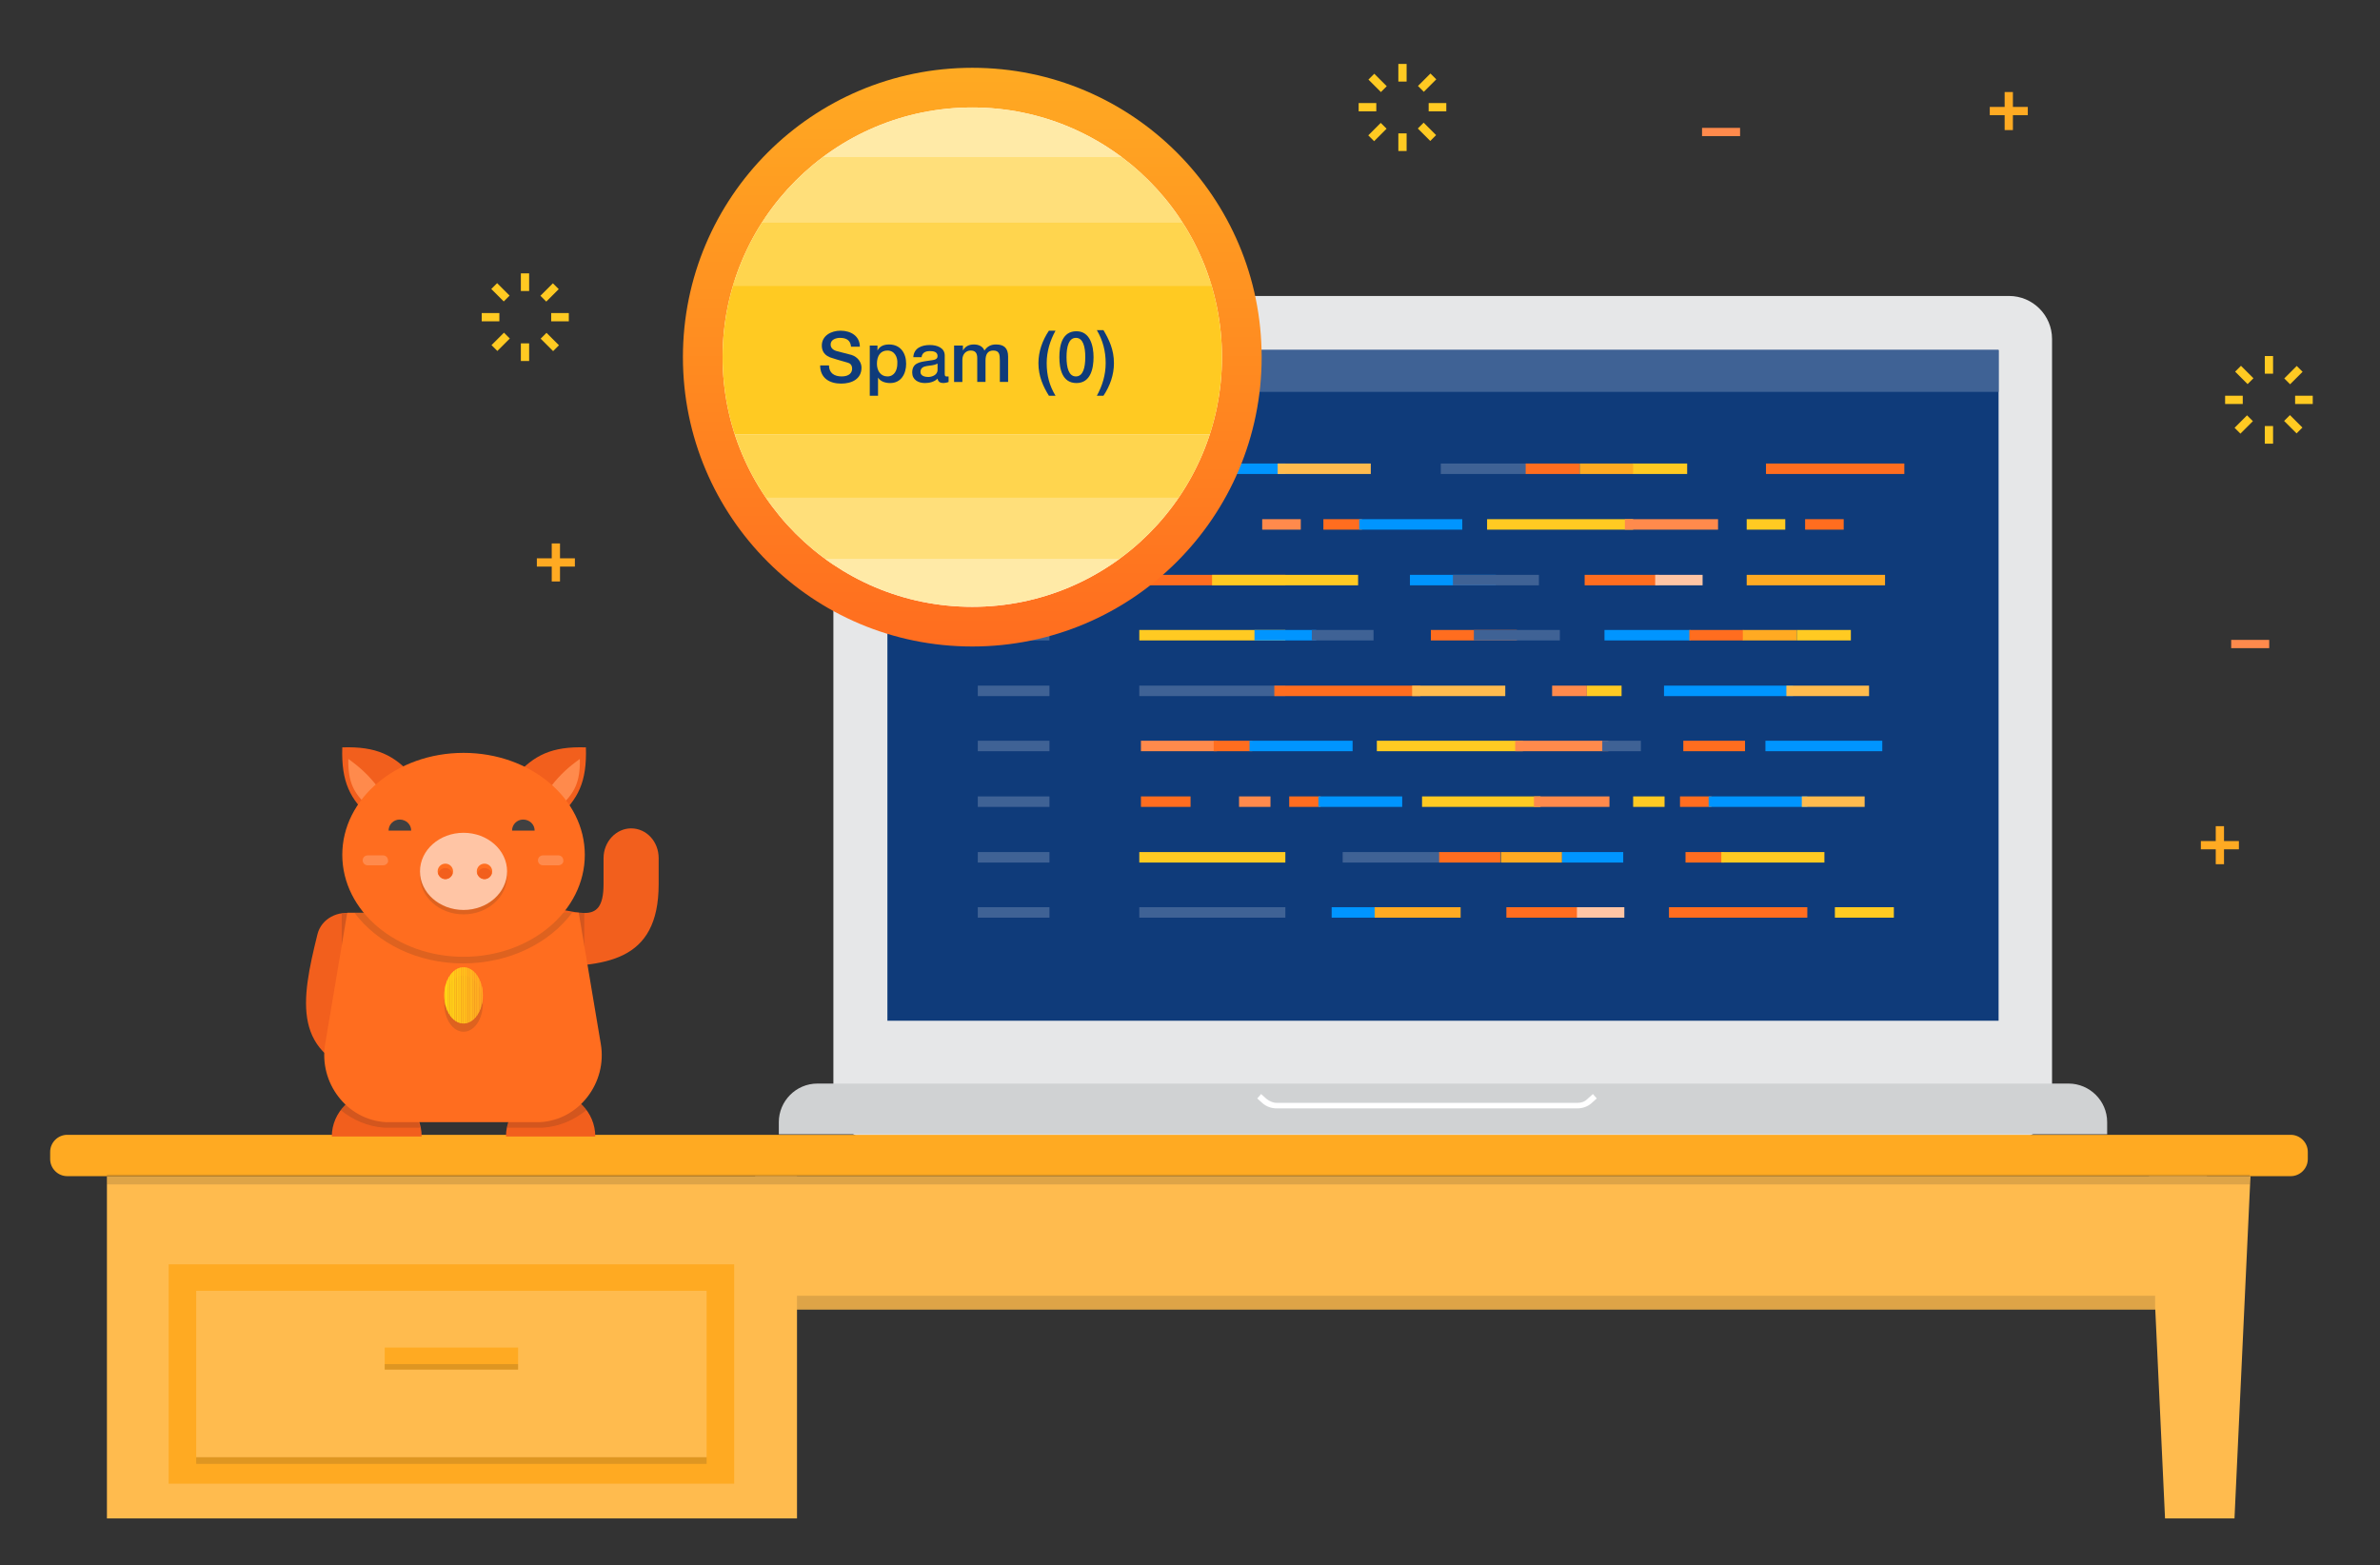 <?xml version="1.0" encoding="utf-8"?>
<!-- Generator: Adobe Illustrator 18.1.1, SVG Export Plug-In . SVG Version: 6.00 Build 0)  -->
<svg version="1.1" id="Layer_1" xmlns="http://www.w3.org/2000/svg" xmlns:xlink="http://www.w3.org/1999/xlink" x="0px" y="0px"
	 viewBox="0 0 431.8 284" enable-background="new 0 0 431.8 284" xml:space="preserve">
<rect x="0" y="0" width="431.8" height="284" fill="#333333" stroke="none"/>
<g>
	<g>
		<g>
			<path fill="#E6E7E8" d="M364.6,207H159c-4.3,0-7.8-3.5-7.8-7.8V61.5c0-4.3,3.5-7.8,7.8-7.8h205.5c4.3,0,7.8,3.5,7.8,7.8v137.6
				C372.4,203.5,368.9,207,364.6,207z"/>
		</g>
		<g>
			<rect x="161" y="63.5" fill="#0F3B7A" width="201.6" height="121.7"/>
		</g>
		<g>
			<rect x="161" y="63.5" fill="#3F6295" width="201.6" height="7.6"/>
		</g>
		<g>
			<circle fill="#6F89AF" cx="167.1" cy="67.3" r="1.4"/>
		</g>
		<g>
			<circle fill="#6F89AF" cx="173.2" cy="67.3" r="1.4"/>
		</g>
		<g>
			<circle fill="#6F89AF" cx="179.3" cy="67.3" r="1.4"/>
		</g>
		<g>
			<rect x="177.4" y="84.1" fill="#3F6295" width="13" height="1.9"/>
		</g>
		<g>
			<rect x="177.4" y="94.2" fill="#3F6295" width="13" height="1.9"/>
		</g>
		<g>
			<rect x="177.4" y="104.3" fill="#3F6295" width="13" height="1.9"/>
		</g>
		<g>
			<rect x="177.4" y="114.3" fill="#3F6295" width="13" height="1.9"/>
		</g>
		<g>
			<rect x="177.4" y="124.4" fill="#3F6295" width="13" height="1.9"/>
		</g>
		<g>
			<rect x="177.4" y="134.4" fill="#3F6295" width="13" height="1.9"/>
		</g>
		<g>
			<rect x="177.4" y="144.5" fill="#3F6295" width="13" height="1.9"/>
		</g>
		<g>
			<rect x="177.4" y="154.6" fill="#3F6295" width="13" height="1.9"/>
		</g>
		<g>
			<rect x="177.4" y="164.6" fill="#3F6295" width="13" height="1.9"/>
		</g>
		<g>
			<rect x="206.7" y="84.1" fill="#0095FF" width="26.5" height="1.9"/>
		</g>
		<g>
			<rect x="207" y="94.2" fill="#FFCA22" width="11" height="1.9"/>
		</g>
		<g>
			<rect x="206.7" y="104.3" fill="#FF6D1F" width="26.5" height="1.9"/>
		</g>
		<g>
			<rect x="206.7" y="114.3" fill="#FFCA22" width="26.5" height="1.9"/>
		</g>
		<g>
			<rect x="206.7" y="124.4" fill="#3F6295" width="26.5" height="1.9"/>
		</g>
		<g>
			<rect x="207" y="134.4" fill="#FF8A4C" width="13.8" height="1.9"/>
		</g>
		<g>
			<rect x="206.7" y="154.6" fill="#FFCA22" width="26.5" height="1.9"/>
		</g>
		<g>
			<rect x="206.7" y="164.6" fill="#3F6295" width="26.5" height="1.9"/>
		</g>
		<g>
			<rect x="231.8" y="84.1" fill="#FFBB4E" width="16.9" height="1.9"/>
		</g>
		<g>
			<rect x="261.4" y="84.1" fill="#3F6295" width="15.6" height="1.9"/>
		</g>
		<g>
			<rect x="276.8" y="84.1" fill="#FF6D1F" width="9.8" height="1.9"/>
		</g>
		<g>
			<rect x="286.6" y="84.1" fill="#FFAA22" width="9.8" height="1.9"/>
		</g>
		<g>
			<rect x="296.3" y="84.1" fill="#FFCA22" width="9.8" height="1.9"/>
		</g>
		<g>
			<rect x="320.4" y="84.1" fill="#FF6D1F" width="25.1" height="1.9"/>
		</g>
		<g>
			<rect x="229" y="94.2" fill="#FF8A4C" width="7" height="1.9"/>
		</g>
		<g>
			<rect x="240.1" y="94.2" fill="#FF6D1F" width="7" height="1.9"/>
		</g>
		<g>
			<rect x="246.6" y="94.2" fill="#0095FF" width="18.7" height="1.9"/>
		</g>
		<g>
			<rect x="269.8" y="94.2" fill="#FFCA22" width="26.5" height="1.9"/>
		</g>
		<g>
			<rect x="294.8" y="94.2" fill="#FF8A4C" width="16.9" height="1.9"/>
		</g>
		<g>
			<rect x="316.9" y="94.2" fill="#FFCA22" width="7" height="1.9"/>
		</g>
		<g>
			<rect x="327.5" y="94.2" fill="#FF6D1F" width="7" height="1.9"/>
		</g>
		<g>
			<rect x="219.9" y="104.3" fill="#FFCA22" width="26.5" height="1.9"/>
		</g>
		<g>
			<rect x="255.8" y="104.3" fill="#0095FF" width="15.6" height="1.9"/>
		</g>
		<g>
			<rect x="263.6" y="104.3" fill="#3F6295" width="15.6" height="1.9"/>
		</g>
		<g>
			<rect x="287.5" y="104.3" fill="#FF6D1F" width="13.5" height="1.9"/>
		</g>
		<g>
			<rect x="300.3" y="104.3" fill="#FFC5A5" width="8.6" height="1.9"/>
		</g>
		<g>
			<rect x="316.9" y="104.3" fill="#FFAA22" width="25.1" height="1.9"/>
		</g>
		<g>
			<rect x="227.6" y="114.3" fill="#0095FF" width="11.2" height="1.9"/>
		</g>
		<g>
			<rect x="238" y="114.3" fill="#3F6295" width="11.2" height="1.9"/>
		</g>
		<g>
			<rect x="259.6" y="114.3" fill="#FF6D1F" width="15.6" height="1.9"/>
		</g>
		<g>
			<rect x="267.4" y="114.3" fill="#3F6295" width="15.6" height="1.9"/>
		</g>
		<g>
			<rect x="291.1" y="114.3" fill="#0095FF" width="15.6" height="1.9"/>
		</g>
		<g>
			<rect x="306.5" y="114.3" fill="#FF6D1F" width="9.8" height="1.9"/>
		</g>
		<g>
			<rect x="316.2" y="114.3" fill="#FFAA22" width="9.8" height="1.9"/>
		</g>
		<g>
			<rect x="326" y="114.3" fill="#FFCA22" width="9.8" height="1.9"/>
		</g>
		<g>
			<rect x="231.2" y="124.4" fill="#FF6D1F" width="26.5" height="1.9"/>
		</g>
		<g>
			<rect x="256.2" y="124.4" fill="#FFBB4E" width="16.9" height="1.9"/>
		</g>
		<g>
			<rect x="281.6" y="124.4" fill="#FF8A4C" width="6.3" height="1.9"/>
		</g>
		<g>
			<rect x="287.9" y="124.4" fill="#FFCA22" width="6.3" height="1.9"/>
		</g>
		<g>
			<rect x="301.9" y="124.4" fill="#0095FF" width="23.4" height="1.9"/>
		</g>
		<g>
			<rect x="324.1" y="124.4" fill="#FFBB4E" width="15" height="1.9"/>
		</g>
		<g>
			<rect x="220.2" y="134.4" fill="#FF6D1F" width="7" height="1.9"/>
		</g>
		<g>
			<rect x="226.7" y="134.4" fill="#0095FF" width="18.7" height="1.9"/>
		</g>
		<g>
			<rect x="249.8" y="134.4" fill="#FFCA22" width="26.5" height="1.9"/>
		</g>
		<g>
			<rect x="274.9" y="134.4" fill="#FF8A4C" width="16.9" height="1.9"/>
		</g>
		<g>
			<rect x="290.7" y="134.4" fill="#3F6295" width="7" height="1.9"/>
		</g>
		<g>
			<rect x="305.4" y="134.4" fill="#FF6D1F" width="11.2" height="1.9"/>
		</g>
		<g>
			<rect x="320.3" y="134.4" fill="#0095FF" width="21.2" height="1.9"/>
		</g>
		<g>
			<rect x="207" y="144.5" fill="#FF6D1F" width="9" height="1.9"/>
		</g>
		<g>
			<rect x="224.8" y="144.5" fill="#FF8A4C" width="5.7" height="1.9"/>
		</g>
		<g>
			<rect x="233.9" y="144.5" fill="#FF6D1F" width="5.7" height="1.9"/>
		</g>
		<g>
			<rect x="239.2" y="144.5" fill="#0095FF" width="15.2" height="1.9"/>
		</g>
		<g>
			<rect x="258" y="144.5" fill="#FFCA22" width="21.5" height="1.9"/>
		</g>
		<g>
			<rect x="278.3" y="144.5" fill="#FF8A4C" width="13.7" height="1.9"/>
		</g>
		<g>
			<rect x="296.3" y="144.5" fill="#FFCA22" width="5.7" height="1.9"/>
		</g>
		<g>
			<rect x="304.8" y="144.5" fill="#FF6D1F" width="5.7" height="1.9"/>
		</g>
		<g>
			<rect x="310" y="144.5" fill="#0095FF" width="17.9" height="1.9"/>
		</g>
		<g>
			<rect x="326.9" y="144.5" fill="#FFBB4E" width="11.4" height="1.9"/>
		</g>
		<g>
			<rect x="243.6" y="154.6" fill="#3F6295" width="17.7" height="1.9"/>
		</g>
		<g>
			<rect x="261.1" y="154.6" fill="#FF6D1F" width="11.1" height="1.9"/>
		</g>
		<g>
			<rect x="272.3" y="154.6" fill="#FFAA22" width="11.1" height="1.9"/>
		</g>
		<g>
			<rect x="283.4" y="154.6" fill="#0095FF" width="11.1" height="1.9"/>
		</g>
		<g>
			<rect x="305.8" y="154.6" fill="#FF6D1F" width="7" height="1.9"/>
		</g>
		<g>
			<rect x="312.3" y="154.6" fill="#FFCA22" width="18.7" height="1.9"/>
		</g>
		<g>
			<rect x="241.6" y="164.6" fill="#0095FF" width="15.6" height="1.9"/>
		</g>
		<g>
			<rect x="249.4" y="164.6" fill="#FFAA22" width="15.6" height="1.9"/>
		</g>
		<g>
			<rect x="273.3" y="164.6" fill="#FF6D1F" width="13.5" height="1.9"/>
		</g>
		<g>
			<rect x="286.1" y="164.6" fill="#FFC5A5" width="8.6" height="1.9"/>
		</g>
		<g>
			<rect x="302.8" y="164.6" fill="#FF6D1F" width="25.1" height="1.9"/>
		</g>
		<g>
			<rect x="332.9" y="164.6" fill="#FFCA22" width="10.7" height="1.9"/>
		</g>
	</g>
	<g>
		<rect x="19.4" y="213.4" fill="#FFBB4E" width="125.2" height="62.1"/>
	</g>
	<g>
		<path fill="#FFAA22" d="M415.6,213.4H12.2c-1.7,0-3.1-1.4-3.1-3.1V209c0-1.7,1.4-3.1,3.1-3.1h403.4c1.7,0,3.1,1.4,3.1,3.1v1.3
			C418.7,212,417.3,213.4,415.6,213.4z"/>
	</g>
	<g>
		<rect x="137" y="213.4" fill="#FFBB4E" width="263.4" height="24.2"/>
	</g>
	<g>
		<polygon fill="#FFBB4E" points="405.4,275.5 392.8,275.5 389.9,213.4 408.3,213.4 		"/>
	</g>
	<g opacity="0.15">
		<rect x="19.4" y="213.1" fill="#231F20" width="388.8" height="1.8"/>
	</g>
	<g>
		<rect x="30.6" y="229.4" fill="#FFAA22" width="102.6" height="39.8"/>
	</g>
	<g>
		<rect x="35.6" y="234.2" fill="#FFBB4E" width="92.6" height="30.2"/>
	</g>
	<g>
		<g>
			<path fill="#F25F1D" d="M60.2,206.2h16.3c0-4.5-3.6-8.1-8.1-8.1S60.2,201.8,60.2,206.2z"/>
		</g>
		<g opacity="0.15">
			<path fill="#231F20" d="M70.7,204.6c-0.3,0-0.7,0-1,0c-3-0.2-5.7-1.4-7.9-3.2c1.5-1.9,3.8-3.2,6.5-3.2c3.9,0,7.2,2.8,7.9,6.4
				H70.7z"/>
		</g>
		<g>
			<path fill="#F25F1D" d="M108,206.2H91.8c0-4.5,3.6-8.1,8.1-8.1C104.4,198.1,108,201.8,108,206.2z"/>
		</g>
		<g opacity="0.15">
			<path fill="#231F20" d="M97.5,204.6c0.3,0,0.7,0,1,0c3-0.2,5.7-1.4,7.9-3.2c-1.5-1.9-3.8-3.2-6.5-3.2c-3.9,0-7.2,2.8-7.9,6.4
				H97.5z"/>
		</g>
		<g>
			<g>
				<path fill="#F25F1D" d="M57.6,169.5c0.7-2.8,3.7-4.4,6.7-3.7s4.9,3.6,4.2,6.4c-1.6,6.5-7.1,10.8,1.2,12.9l4.7,1.2
					c3,0.7,4.9,3.6,4.2,6.4c-0.7,2.8-3.7,4.4-6.7,3.7l-4.7-1.2C52.8,191.6,54.6,181.6,57.6,169.5z"/>
			</g>
		</g>
		<g opacity="0.15">
			<path fill="#231F20" d="M62,165.8v10.9h1.7v-11.1C63.1,165.6,62.5,165.7,62,165.8z"/>
		</g>
		<g>
			<g>
				<path fill="#F25F1D" d="M97.7,175.4c-2.8,0-5-2.4-5-5.4s2.3-5.4,5-5.4c6.5,0,11.8,4.2,11.8-4.2v-4.7c0-3,2.3-5.4,5-5.4
					c2.8,0,5,2.4,5,5.4v4.7C119.5,174.7,109.7,175.4,97.7,175.4z"/>
			</g>
		</g>
		<g opacity="0.15">
			<path fill="#231F20" d="M104.3,165.6v9.6c0.6,0,1.2-0.1,1.7-0.2v-9.4C105.5,165.7,104.9,165.6,104.3,165.6z"/>
		</g>
		<g>
			<g>
				<path fill="#FF6D1F" d="M97.2,203.6H70.9c-0.3,0-0.6,0-0.9,0c-7.1-0.4-12.2-7.2-11-14.2l4-23.8h42l4,23.8
					c1.2,7-3.9,13.8-11,14.2C97.8,203.6,97.5,203.6,97.2,203.6z"/>
			</g>
		</g>
		<g>
			<g>
				<g>
					<g>
						<path fill="#F25F1D" d="M101.1,148.4c3.8-3.4,5.4-6.5,5.2-12.8c-6.2-0.2-9.4,1.4-12.8,5.2C98.5,141.2,100.7,143.4,101.1,148.4
							z"/>
					</g>
				</g>
			</g>
			<g>
				<g>
					<path fill="#FF8A4C" d="M101.6,146.3c-0.2-1.8-0.6-3-1.5-3.8c1.5-1.9,3-3.3,5.1-4.8C105.3,141.9,104.2,144,101.6,146.3z"/>
				</g>
			</g>
		</g>
		<g opacity="0.15">
			<path fill="#231F20" d="M103.8,165.6H64.3c4.1,5.5,11.4,9.2,19.7,9.2C92.4,174.8,99.7,171.1,103.8,165.6z"/>
		</g>
		<g>
			<g>
				<g>
					<g>
						<path fill="#F25F1D" d="M67.3,148.4c-3.8-3.4-5.4-6.5-5.2-12.8c6.2-0.2,9.4,1.4,12.8,5.2C69.9,141.2,67.7,143.4,67.3,148.4z"
							/>
					</g>
				</g>
			</g>
			<g>
				<g>
					<path fill="#FF8A4C" d="M66.8,146.3c0.2-1.8,0.6-3,1.5-3.8c-1.5-1.9-3-3.3-5.1-4.8C63.1,141.9,64.2,144,66.8,146.3z"/>
				</g>
			</g>
		</g>
		<g>
			<g>
				<ellipse fill="#FF6D1F" cx="84.1" cy="155.1" rx="22" ry="18.5"/>
			</g>
		</g>
		<g opacity="0.15">
			<g>
				<ellipse fill="#231F20" cx="84.1" cy="158.9" rx="7.9" ry="7"/>
			</g>
		</g>
		<g>
			<g>
				<ellipse fill="#FFC5A5" cx="84.1" cy="158.1" rx="7.9" ry="7"/>
			</g>
		</g>
		<g>
			<g>
				<circle fill="#FF6D1F" cx="80.8" cy="158.1" r="1.4"/>
			</g>
		</g>
		<g>
			<path fill="#F25F1D" d="M80.8,157.5c-0.6,0-1.1,0.4-1.3,1c0.2,0.6,0.7,1,1.3,1s1.1-0.4,1.3-1C81.9,157.9,81.4,157.5,80.8,157.5z"
				/>
		</g>
		<g>
			<g>
				<g>
					<circle fill="#FF6D1F" cx="87.9" cy="158.1" r="1.4"/>
				</g>
			</g>
			<g>
				<path fill="#F25F1D" d="M87.9,157.5c-0.6,0-1.1,0.4-1.3,1c0.2,0.6,0.7,1,1.3,1s1.1-0.4,1.3-1C89.1,157.9,88.5,157.5,87.9,157.5z
					"/>
			</g>
		</g>
		<g>
			<path fill="#FF8A4C" d="M69.5,157h-2.8c-0.5,0-0.9-0.4-0.9-0.9v0c0-0.5,0.4-0.9,0.9-0.9h2.8c0.5,0,0.9,0.4,0.9,0.9v0
				C70.5,156.5,70.1,157,69.5,157z"/>
		</g>
		<g>
			<path fill="#FF8A4C" d="M101.3,157h-2.8c-0.5,0-0.9-0.4-0.9-0.9v0c0-0.5,0.4-0.9,0.9-0.9h2.8c0.5,0,0.9,0.4,0.9,0.9v0
				C102.3,156.5,101.9,157,101.3,157z"/>
		</g>
		<g>
			<path fill="#404041" d="M74.6,150.7h-4.1c0-1.1,0.9-2,2-2C73.7,148.7,74.6,149.6,74.6,150.7z"/>
		</g>
		<g>
			<path fill="#404041" d="M97,150.7h-4.1c0-1.1,0.9-2,2-2C96.1,148.7,97,149.6,97,150.7z"/>
		</g>
		<g>
			<g opacity="0.15">
				<ellipse fill="#231F20" cx="84.1" cy="182.1" rx="3.5" ry="5.1"/>
			</g>
			<g>
				<g>
					<defs>
						<ellipse id="SVGID_107_" cx="84.1" cy="180.6" rx="3.5" ry="5.1"/>
					</defs>
					<clipPath id="SVGID_1_">
						<use xlink:href="#SVGID_107_"  overflow="visible"/>
					</clipPath>
					<rect x="80.5" y="175.5" clip-path="url(#SVGID_1_)" fill="#FFD915" width="0" height="10.2"/>
					<rect x="80.5" y="175.5" clip-path="url(#SVGID_1_)" fill="#FFD915" width="0.2" height="10.2"/>
					<rect x="80.7" y="175.5" clip-path="url(#SVGID_1_)" fill="#FFD815" width="0.2" height="10.2"/>
					<rect x="80.8" y="175.5" clip-path="url(#SVGID_1_)" fill="#FFD716" width="0.2" height="10.2"/>
					<rect x="81" y="175.5" clip-path="url(#SVGID_1_)" fill="#FFD616" width="0.2" height="10.2"/>
					<rect x="81.1" y="175.5" clip-path="url(#SVGID_1_)" fill="#FFD516" width="0.2" height="10.2"/>
					<rect x="81.3" y="175.5" clip-path="url(#SVGID_1_)" fill="#FFD416" width="0.2" height="10.2"/>
					<rect x="81.4" y="175.5" clip-path="url(#SVGID_1_)" fill="#FFD317" width="0.2" height="10.2"/>
					<rect x="81.6" y="175.5" clip-path="url(#SVGID_1_)" fill="#FFD217" width="0.2" height="10.2"/>
					<rect x="81.7" y="175.5" clip-path="url(#SVGID_1_)" fill="#FFD117" width="0.2" height="10.2"/>
					<rect x="81.9" y="175.5" clip-path="url(#SVGID_1_)" fill="#FFD018" width="0.2" height="10.2"/>
					<rect x="82" y="175.5" clip-path="url(#SVGID_1_)" fill="#FFCF18" width="0.2" height="10.2"/>
					<rect x="82.2" y="175.5" clip-path="url(#SVGID_1_)" fill="#FFCE18" width="0.2" height="10.2"/>
					<rect x="82.3" y="175.5" clip-path="url(#SVGID_1_)" fill="#FFCD18" width="0.2" height="10.2"/>
					<rect x="82.5" y="175.5" clip-path="url(#SVGID_1_)" fill="#FFCC19" width="0.2" height="10.2"/>
					<rect x="82.6" y="175.5" clip-path="url(#SVGID_1_)" fill="#FFCB19" width="0.2" height="10.2"/>
					<rect x="82.8" y="175.5" clip-path="url(#SVGID_1_)" fill="#FFCA19" width="0.2" height="10.2"/>
					<rect x="82.9" y="175.5" clip-path="url(#SVGID_1_)" fill="#FFC91A" width="0.2" height="10.2"/>
					<rect x="83.1" y="175.5" clip-path="url(#SVGID_1_)" fill="#FFC81A" width="0.2" height="10.2"/>
					<rect x="83.2" y="175.5" clip-path="url(#SVGID_1_)" fill="#FFC71A" width="0.2" height="10.2"/>
					<rect x="83.4" y="175.5" clip-path="url(#SVGID_1_)" fill="#FFC61A" width="0.2" height="10.2"/>
					<rect x="83.5" y="175.5" clip-path="url(#SVGID_1_)" fill="#FFC51B" width="0.2" height="10.2"/>
					<rect x="83.7" y="175.5" clip-path="url(#SVGID_1_)" fill="#FFC41B" width="0.2" height="10.2"/>
					<rect x="83.8" y="175.5" clip-path="url(#SVGID_1_)" fill="#FFC31B" width="0.2" height="10.2"/>
					<rect x="84" y="175.5" clip-path="url(#SVGID_1_)" fill="#FFC21B" width="0.2" height="10.2"/>
					<rect x="84.1" y="175.5" clip-path="url(#SVGID_1_)" fill="#FFC01C" width="0.2" height="10.2"/>
					<rect x="84.3" y="175.5" clip-path="url(#SVGID_1_)" fill="#FFBF1C" width="0.2" height="10.2"/>
					<rect x="84.4" y="175.5" clip-path="url(#SVGID_1_)" fill="#FFBE1C" width="0.2" height="10.2"/>
					<rect x="84.6" y="175.5" clip-path="url(#SVGID_1_)" fill="#FFBD1D" width="0.2" height="10.2"/>
					<rect x="84.7" y="175.5" clip-path="url(#SVGID_1_)" fill="#FFBC1D" width="0.2" height="10.2"/>
					<rect x="84.9" y="175.5" clip-path="url(#SVGID_1_)" fill="#FFBB1D" width="0.2" height="10.2"/>
					<rect x="85" y="175.5" clip-path="url(#SVGID_1_)" fill="#FFBA1D" width="0.2" height="10.2"/>
					<rect x="85.2" y="175.5" clip-path="url(#SVGID_1_)" fill="#FFB91E" width="0.2" height="10.2"/>
					<rect x="85.3" y="175.5" clip-path="url(#SVGID_1_)" fill="#FFB81E" width="0.2" height="10.2"/>
					<rect x="85.5" y="175.5" clip-path="url(#SVGID_1_)" fill="#FFB71E" width="0.2" height="10.2"/>
					<rect x="85.6" y="175.5" clip-path="url(#SVGID_1_)" fill="#FFB61F" width="0.2" height="10.2"/>
					<rect x="85.8" y="175.5" clip-path="url(#SVGID_1_)" fill="#FFB51F" width="0.2" height="10.2"/>
					<rect x="85.9" y="175.5" clip-path="url(#SVGID_1_)" fill="#FFB41F" width="0.2" height="10.2"/>
					<rect x="86.1" y="175.5" clip-path="url(#SVGID_1_)" fill="#FFB31F" width="0.2" height="10.2"/>
					<rect x="86.2" y="175.5" clip-path="url(#SVGID_1_)" fill="#FFB220" width="0.2" height="10.2"/>
					<rect x="86.4" y="175.5" clip-path="url(#SVGID_1_)" fill="#FFB120" width="0.2" height="10.2"/>
					<rect x="86.5" y="175.5" clip-path="url(#SVGID_1_)" fill="#FFB020" width="0.2" height="10.2"/>
					<rect x="86.7" y="175.5" clip-path="url(#SVGID_1_)" fill="#FFAF21" width="0.2" height="10.2"/>
					<rect x="86.8" y="175.5" clip-path="url(#SVGID_1_)" fill="#FFAE21" width="0.2" height="10.2"/>
					<rect x="87" y="175.5" clip-path="url(#SVGID_1_)" fill="#FFAD21" width="0.2" height="10.2"/>
					<rect x="87.1" y="175.5" clip-path="url(#SVGID_1_)" fill="#FFAC21" width="0.2" height="10.2"/>
					<rect x="87.3" y="175.5" clip-path="url(#SVGID_1_)" fill="#FFAB22" width="0.2" height="10.2"/>
					<rect x="87.4" y="175.5" clip-path="url(#SVGID_1_)" fill="#FFAA22" width="0.2" height="10.2"/>
				</g>
			</g>
		</g>
	</g>
	<g opacity="0.15">
		<rect x="35.6" y="264.4" fill="#231F20" width="92.6" height="1.2"/>
	</g>
	<g>
		<rect x="69.8" y="244.5" fill="#FFAA22" width="24.2" height="4"/>
	</g>
	<g opacity="0.15">
		<rect x="69.8" y="247.5" fill="#231F20" width="24.2" height="1"/>
	</g>
	<g opacity="0.15">
		<rect x="144.6" y="235.1" fill="#231F20" width="246.4" height="2.4"/>
	</g>
	<g>
		<g>
			<rect x="402" y="149.9" fill="#FFAA22" width="1.5" height="6.9"/>
		</g>
		<g>
			<rect x="399.3" y="152.6" fill="#FFAA22" width="6.9" height="1.5"/>
		</g>
	</g>
	<g>
		<g>
			<rect x="100.1" y="98.6" fill="#FFAA22" width="1.5" height="6.9"/>
		</g>
		<g>
			<rect x="97.4" y="101.3" fill="#FFAA22" width="6.9" height="1.5"/>
		</g>
	</g>
	<g>
		<rect x="404.8" y="116.1" fill="#FF8A4C" width="6.9" height="1.5"/>
	</g>
	<g>
		<g>
			<rect x="94.5" y="49.6" fill="#FFCA22" width="1.5" height="3.2"/>
		</g>
		<g>
			<rect x="94.5" y="62.3" fill="#FFCA22" width="1.5" height="3.2"/>
		</g>
		<g>
			<rect x="100" y="56.8" fill="#FFCA22" width="3.2" height="1.5"/>
		</g>
		<g>
			<rect x="87.4" y="56.8" fill="#FFCA22" width="3.2" height="1.5"/>
		</g>
		<g>
			
				<rect x="99" y="51.5" transform="matrix(0.707 0.707 -0.707 0.707 66.728 -55.003)" fill="#FFCA22" width="1.5" height="3.2"/>
		</g>
		<g>
			
				<rect x="90.1" y="60.4" transform="matrix(0.707 0.707 -0.707 0.707 70.438 -46.045)" fill="#FFCA22" width="1.5" height="3.2"/>
		</g>
		<g>
			
				<rect x="98.2" y="61.3" transform="matrix(0.707 0.707 -0.707 0.707 73.062 -52.38)" fill="#FFCA22" width="3.2" height="1.5"/>
		</g>
		<g>
			
				<rect x="89.2" y="52.3" transform="matrix(0.707 0.707 -0.707 0.707 64.104 -48.669)" fill="#FFCA22" width="3.2" height="1.5"/>
		</g>
	</g>
	<g>
		<g>
			<rect x="410.9" y="64.6" fill="#FFCA22" width="1.5" height="3.2"/>
		</g>
		<g>
			<rect x="410.9" y="77.3" fill="#FFCA22" width="1.5" height="3.2"/>
		</g>
		<g>
			<rect x="416.4" y="71.8" fill="#FFCA22" width="3.2" height="1.5"/>
		</g>
		<g>
			<rect x="403.7" y="71.8" fill="#FFCA22" width="3.2" height="1.5"/>
		</g>
		<g>
			
				<rect x="415.4" y="66.5" transform="matrix(0.707 0.707 -0.707 0.707 170.022 -274.305)" fill="#FFCA22" width="1.5" height="3.2"/>
		</g>
		<g>
			
				<rect x="406.4" y="75.5" transform="matrix(0.707 0.707 -0.707 0.707 173.732 -265.347)" fill="#FFCA22" width="1.5" height="3.2"/>
		</g>
		<g>
			
				<rect x="414.5" y="76.3" transform="matrix(0.707 0.707 -0.707 0.707 176.356 -271.681)" fill="#FFCA22" width="3.2" height="1.5"/>
		</g>
		<g>
			
				<rect x="405.6" y="67.3" transform="matrix(0.707 0.707 -0.707 0.707 167.398 -267.971)" fill="#FFCA22" width="3.2" height="1.5"/>
		</g>
	</g>
	<g>
		<g>
			<rect x="253.7" y="11.6" fill="#FFCA22" width="1.5" height="3.2"/>
		</g>
		<g>
			<rect x="253.7" y="24.2" fill="#FFCA22" width="1.5" height="3.2"/>
		</g>
		<g>
			<rect x="259.2" y="18.7" fill="#FFCA22" width="3.2" height="1.5"/>
		</g>
		<g>
			<rect x="246.5" y="18.7" fill="#FFCA22" width="3.2" height="1.5"/>
		</g>
		<g>
			
				<rect x="258.2" y="13.4" transform="matrix(0.707 0.707 -0.707 0.707 86.448 -178.683)" fill="#FFCA22" width="1.5" height="3.2"/>
		</g>
		<g>
			
				<rect x="249.2" y="22.4" transform="matrix(0.707 0.707 -0.707 0.707 90.158 -169.725)" fill="#FFCA22" width="1.5" height="3.2"/>
		</g>
		<g>
			
				<rect x="257.3" y="23.2" transform="matrix(0.707 0.707 -0.707 0.707 92.782 -176.06)" fill="#FFCA22" width="3.2" height="1.5"/>
		</g>
		<g>
			
				<rect x="248.4" y="14.3" transform="matrix(0.707 0.707 -0.707 0.707 83.824 -172.349)" fill="#FFCA22" width="3.2" height="1.5"/>
		</g>
	</g>
	<linearGradient id="SVGID_3_" gradientUnits="userSpaceOnUse" x1="176.374" y1="117.3" x2="176.374" y2="12.279">
		<stop  offset="4.449659e-03" style="stop-color:#FF6D1F"/>
		<stop  offset="1" style="stop-color:#FFAA22"/>
	</linearGradient>
	<circle fill="url(#SVGID_3_)" cx="176.4" cy="64.8" r="52.5"/>
	<g>
		<defs>
			<circle id="SVGID_110_" cx="176.4" cy="64.8" r="45.3"/>
		</defs>
		<clipPath id="SVGID_5_">
			<use xlink:href="#SVGID_110_"  overflow="visible"/>
		</clipPath>
		<g clip-path="url(#SVGID_5_)">
			<g>
				<circle fill="#FFFFFF" cx="176.4" cy="64.8" r="45.3"/>
			</g>
			<g>
				<rect x="128.2" y="50.9" fill="#FFCA22" width="97.3" height="27.9"/>
			</g>
			<g>
				<path fill="#0F3B7A" d="M150.4,66.3c0,1.4,1,2,2.3,2c1.4,0,1.9-0.7,1.9-1.4c0-0.7-0.4-1-0.8-1.1c-0.6-0.2-1.5-0.4-2.7-0.8
					c-1.6-0.4-2-1.4-2-2.3c0-1.8,1.7-2.7,3.4-2.7c1.9,0,3.5,1,3.5,2.9h-1.6c-0.1-1.2-0.9-1.6-2-1.6c-0.7,0-1.7,0.3-1.7,1.2
					c0,0.6,0.4,1,1.1,1.2c0.1,0,2.2,0.6,2.7,0.7c1.2,0.4,1.8,1.4,1.8,2.3c0,2.1-1.8,2.9-3.7,2.9c-2.1,0-3.8-1-3.8-3.3H150.4z"/>
				<path fill="#0F3B7A" d="M157.8,62.7h1.4v0.9h0c0.4-0.8,1.2-1.1,2.1-1.1c2.1,0,3.1,1.6,3.1,3.5c0,1.8-0.9,3.5-2.9,3.5
					c-0.9,0-1.8-0.3-2.2-1h0v3.3h-1.5V62.7z M161,63.6c-1.2,0-1.9,0.9-1.9,2.4c0,1.3,0.7,2.3,1.9,2.3c1.3,0,1.8-1.2,1.8-2.3
					C162.9,64.8,162.3,63.6,161,63.6z"/>
				<path fill="#0F3B7A" d="M171.4,67.8c0,0.4,0.1,0.5,0.3,0.5c0.1,0,0.2,0,0.4,0v1c-0.2,0.1-0.7,0.2-0.9,0.2c-0.6,0-1-0.2-1.1-0.8
					c-0.6,0.6-1.5,0.8-2.3,0.8c-1.2,0-2.3-0.6-2.3-1.9c0-1.7,1.3-1.9,2.6-2.1c1.1-0.2,2-0.1,2-0.9c0-0.8-0.8-0.9-1.4-0.9
					c-0.8,0-1.4,0.3-1.5,1.1h-1.5c0.1-1.7,1.6-2.2,3-2.2c1.3,0,2.7,0.5,2.7,1.9V67.8z M170,66c-0.5,0.3-1.2,0.3-1.8,0.4
					c-0.6,0.1-1.2,0.3-1.2,1.1c0,0.7,0.8,0.9,1.4,0.9c0.6,0,1.7-0.3,1.7-1.3V66z"/>
				<path fill="#0F3B7A" d="M173.3,62.7h1.4v0.9h0c0.4-0.7,1-1.1,2-1.1c0.8,0,1.6,0.3,1.9,1.1c0.5-0.7,1.1-1.1,2.1-1.1
					c1.4,0,2.2,0.6,2.2,2.2v4.6h-1.5v-3.9c0-1.1-0.1-1.8-1.2-1.8c-1,0-1.4,0.7-1.4,1.8v3.9h-1.5v-4.3c0-0.9-0.3-1.4-1.2-1.4
					c-0.8,0-1.5,0.6-1.5,1.7v4h-1.5V62.7z"/>
				<path fill="#0F3B7A" d="M190.3,71.8c-1-1.6-1.9-3.5-1.9-5.9c0-2.1,0.7-4.1,1.9-5.9h1.2c-1,1.8-1.6,3.8-1.6,5.9
					c0,2.2,0.5,4.1,1.6,5.9H190.3z"/>
				<path fill="#0F3B7A" d="M198.4,64.8c0,2-0.5,4.7-3.1,4.7c-2.6,0-3.1-2.6-3.1-4.7c0-2.1,0.5-4.7,3.1-4.7
					C197.8,60.1,198.4,62.8,198.4,64.8z M196.9,64.8c0-1.9-0.4-3.5-1.7-3.5c-1.3,0-1.7,1.6-1.7,3.5s0.4,3.5,1.7,3.5
					C196.5,68.3,196.9,66.7,196.9,64.8z"/>
				<path fill="#0F3B7A" d="M200.2,59.9c1,1.7,1.9,3.5,1.9,6c0,2.1-0.7,4.1-1.9,5.9H199c1-1.8,1.6-3.8,1.6-5.9c0-2.2-0.5-4.1-1.6-6
					H200.2z"/>
			</g>
			<g>
				<rect x="128.2" y="39.5" fill="#FFD54E" width="97.3" height="12.4"/>
			</g>
			<g>
				<rect x="128.2" y="28" fill="#FFDF7A" width="97.3" height="12.4"/>
			</g>
			<g>
				<rect x="128.2" y="78.8" fill="#FFD54E" width="97.3" height="12.4"/>
			</g>
			<g>
				<rect x="128.2" y="90.3" fill="#FFDF7A" width="97.3" height="12.4"/>
			</g>
			<g>
				<rect x="128.2" y="16.1" fill="#FFEAA7" width="97.3" height="12.4"/>
			</g>
			<g>
				<rect x="128.2" y="101.4" fill="#FFEAA7" width="97.3" height="12.4"/>
			</g>
		</g>
	</g>
	<g>
		<g>
			<path fill="#D0D2D3" d="M382.3,205.8H141.3v-2.2c0-3.8,3.1-7,7-7h227c3.8,0,7,3.1,7,7V205.8z"/>
		</g>
		<g>
			<path fill="#FFFFFF" d="M286.2,201.1h-54.6c-0.9,0-1.8-0.3-2.5-0.9l-1-0.9l0.7-0.8l1,0.9c0.5,0.4,1.2,0.7,1.8,0.7h54.6
				c0.7,0,1.3-0.2,1.8-0.7l1-0.9l0.7,0.8l-1,0.9C288,200.8,287.1,201.1,286.2,201.1z"/>
		</g>
	</g>
	<g>
		<rect x="308.8" y="23.2" fill="#FF8A4C" width="6.9" height="1.5"/>
	</g>
	<g>
		<g>
			<rect x="363.7" y="16.7" fill="#FFAA22" width="1.5" height="6.9"/>
		</g>
		<g>
			<rect x="361" y="19.4" fill="#FFAA22" width="6.9" height="1.5"/>
		</g>
	</g>
</g>
</svg>
